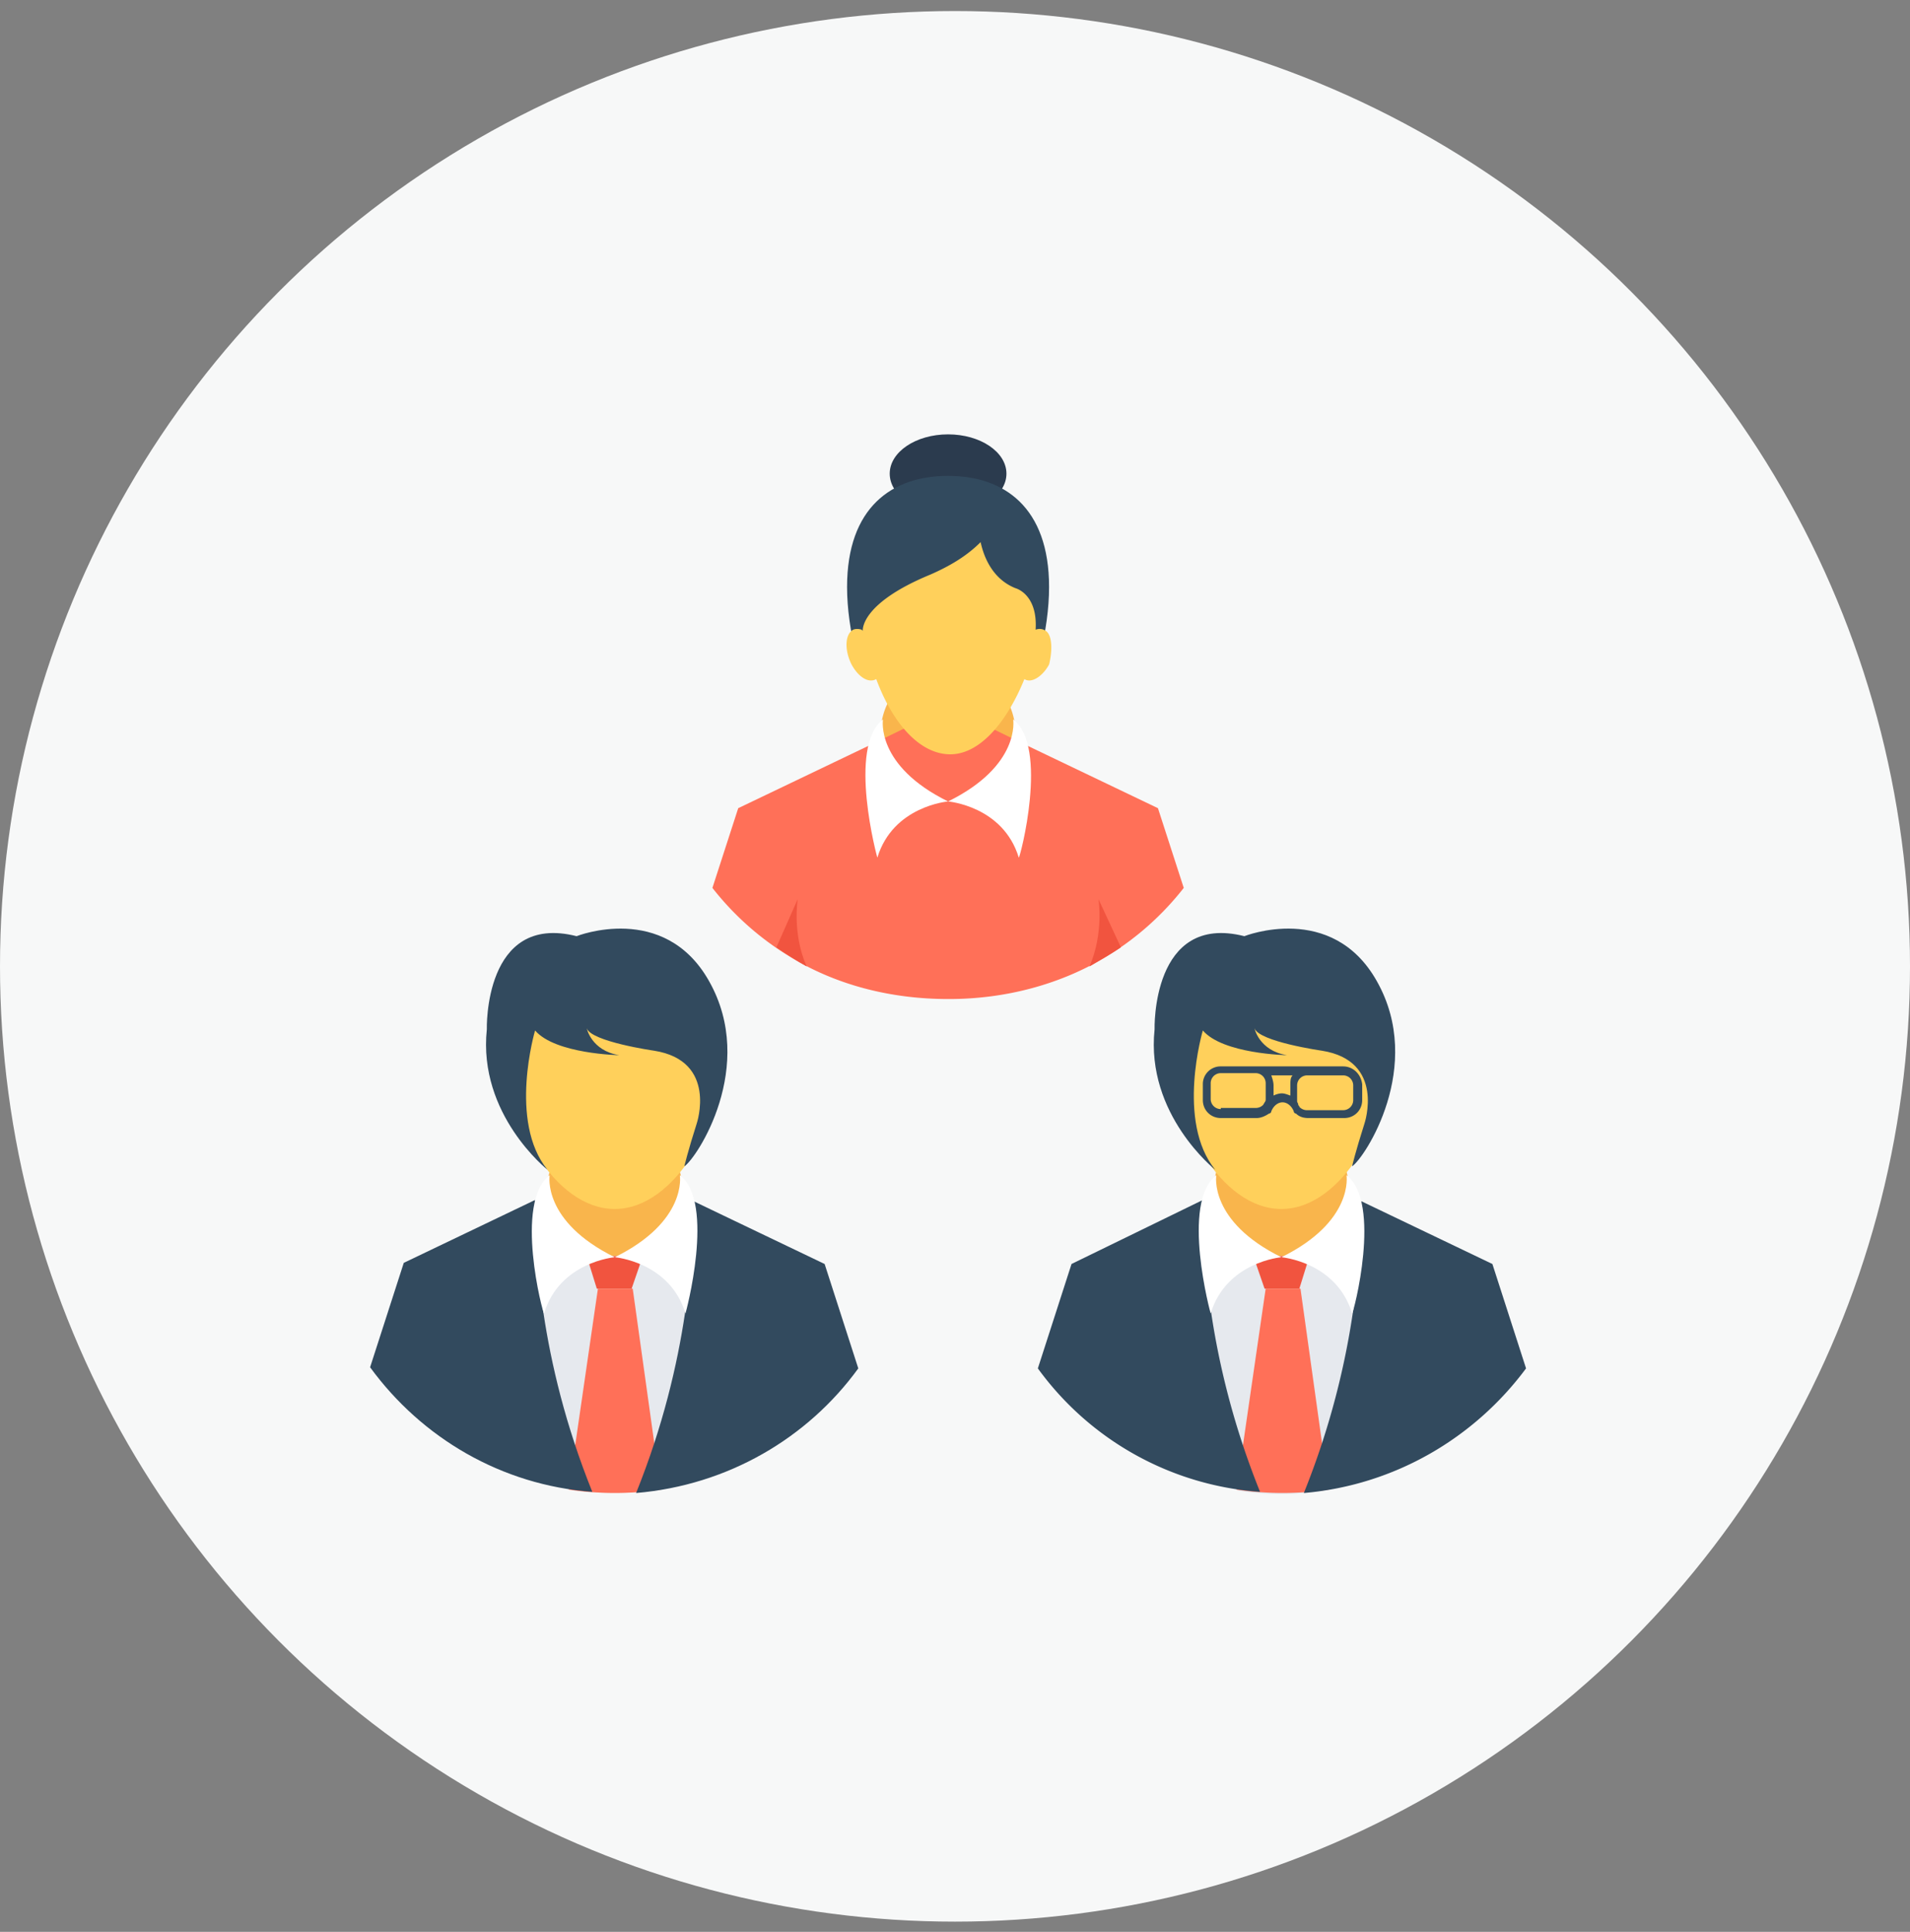 <svg xmlns="http://www.w3.org/2000/svg" width="90" height="91" viewBox="0 0 90 91">
    <rect x="0" y="0" width="90" height="91" fill="#808080" stroke="none"/>
    <g fill="none" fill-rule="nonzero" transform="translate(0 .52)">
        <circle cx="45" cy="45" r="45" fill="#F7F8F8"/>
        <g transform="translate(17.25 19.5)">
            <path fill="#E6E9EE" d="M43.13 34.761l-4.918 2.38v9.995l2.855 3.067a12.866 12.866 0 0 0 4.02 0l2.855-3.067V37.088l-4.812-2.327z"/>
            <circle cx="43.13" cy="35.978" r="3.173" fill="#F9B54C"/>
            <path fill="#F1543F" d="M44.452 39.15h-2.644l.529 1.534h1.639z"/>
            <path fill="#FF7058" d="M41.015 50.15a14.955 14.955 0 0 0 4.336 0l-1.322-9.466h-1.64l-1.374 9.466z"/>
            <g fill="#324A5E">
                <path d="M54.658 44.439l-1.586-4.918-6.187-2.962c0 2.116-.16 7.457-2.697 13.75 4.283-.37 8.038-2.592 10.47-5.87zM42.125 50.256c-2.538-6.293-2.697-11.581-2.697-13.75l-6.187 3.015-1.587 4.918a14.174 14.174 0 0 0 10.471 5.817z"/>
            </g>
            <g fill="#FFF">
                <path d="M46.197 35.343s.37 2.168-3.067 3.86c0 0 2.591.212 3.331 2.644.053.053 1.428-5.235-.264-6.504zM40.063 35.343s-.37 2.168 3.067 3.86c0 0-2.591.212-3.332 2.644 0 .053-1.428-5.235.265-6.504z"/>
            </g>
            <path fill="#FFD05B" d="M48.26 29.42c0 3.332-2.274 7.51-5.13 7.51S38 32.804 38 29.42c0-3.384 2.274-4.653 5.13-4.653s5.13 1.322 5.13 4.653z"/>
            <path fill="#324A5E" d="M41.385 24.079s4.125-1.64 6.24 2.115c2.274 4.02-.582 8.356-1.164 8.726 0 0 .16-.688.582-2.01 0 0 1.005-2.961-2.01-3.437 0 0-2.96-.423-3.172-1.058 0 0 .211 1.058 1.533 1.27 0 0-3.014-.053-3.966-1.164 0 0-1.27 4.284.582 6.558 0 0-3.279-2.592-2.856-6.61 0 0-.158-5.5 4.23-4.39z"/>
            <path fill="#E6E9EE" d="M11.718 34.761L6.8 37.088v9.995l2.855 3.067a12.866 12.866 0 0 0 4.02 0l2.855-3.067v-9.995l-4.812-2.327z"/>
            <circle cx="11.718" cy="35.978" r="3.173" fill="#F9B54C"/>
            <path fill="#F1543F" d="M13.04 39.15h-2.644l.476 1.534h1.64z"/>
            <path fill="#FF7058" d="M9.55 50.15a14.955 14.955 0 0 0 4.336 0l-1.322-9.466h-1.64L9.55 50.15z"/>
            <g fill="#324A5E">
                <path d="M23.193 44.439l-1.586-4.918-6.187-2.962c0 2.116-.16 7.457-2.697 13.75 4.336-.37 8.09-2.592 10.47-5.87zM10.66 50.256c-2.538-6.293-2.697-11.581-2.697-13.75l-6.187 2.962-1.587 4.918c2.433 3.331 6.188 5.552 10.471 5.87z"/>
            </g>
            <g fill="#FFF">
                <path d="M14.785 35.343s.37 2.168-3.067 3.86c0 0 2.591.212 3.331 2.644 0 .053 1.428-5.235-.264-6.504zM8.65 35.343s-.37 2.168 3.068 3.86c0 0-2.591.212-3.332 2.644-.053.053-1.428-5.235.265-6.504z"/>
            </g>
            <path fill="#FFD05B" d="M16.847 29.42c0 3.332-2.274 7.51-5.13 7.51-2.855 0-5.129-4.125-5.129-7.51 0-3.384 2.274-4.653 5.13-4.653 2.803 0 5.13 1.322 5.13 4.653z"/>
            <path fill="#324A5E" d="M9.92 24.079s4.125-1.64 6.24 2.115c2.274 4.02-.582 8.356-1.163 8.726 0 0 .158-.688.581-2.01 0 0 1.005-2.961-2.01-3.437 0 0-2.96-.423-3.172-1.058 0 0 .211 1.058 1.533 1.27 0 0-3.014-.053-3.966-1.164 0 0-1.269 4.284.582 6.558 0 0-3.279-2.592-2.856-6.61 0 0-.158-5.5 4.23-4.39z"/>
            <ellipse cx="27.424" cy="2.292" fill="#2B3B4E" rx="2.75" ry="1.851"/>
            <path fill="#324A5E" d="M31.76 10.806c.265-1.058.423-2.169.423-3.173 0-3.755-2.115-5.236-4.76-5.236-2.643 0-4.759 1.481-4.759 5.236 0 1.004.16 2.115.424 3.173h8.672z"/>
            <circle cx="27.424" cy="14.507" r="3.173" fill="#F9B54C"/>
            <path fill="#FF7058" d="M37.313 18.05l-6.187-2.96-3.702-1.799-3.702 1.798-6.187 2.961-1.216 3.755a13.52 13.52 0 0 0 3.543 3.173c2.274 1.428 4.918 2.062 7.562 2.062h.053c2.644 0 5.288-.687 7.509-2.062a13.52 13.52 0 0 0 3.543-3.173l-1.216-3.755z"/>
            <g fill="#FFF">
                <path d="M30.491 13.873s.37 2.168-3.067 3.86c0 0 2.591.212 3.331 2.644.053.053 1.428-5.235-.264-6.504zM24.357 13.873s-.37 2.168 3.067 3.86c0 0-2.591.212-3.332 2.644 0 .053-1.428-5.235.265-6.504z"/>
            </g>
            <path fill="#FFD05B" d="M32.025 9.695a.514.514 0 0 0-.476-.053c.105-1.692-.952-1.956-.952-1.956-1.058-.424-1.48-1.428-1.64-2.169-.476.476-1.163 1.005-2.38 1.534-3.33 1.375-3.172 2.644-3.172 2.644l-.053-.053c-.159-.053-.37-.053-.476.053-.317.264-.317.952 0 1.587.317.581.793.899 1.163.687.74 2.01 2.01 3.543 3.49 3.543 1.428 0 2.698-1.586 3.49-3.543.318.212.847-.106 1.164-.687.159-.635.159-1.375-.158-1.587z"/>
            <g fill="#F1543F">
                <path d="M35.568 24.608l-1.058-2.274s.264 1.586-.423 3.173c.529-.317 1.005-.582 1.48-.9zM19.333 24.608c.476.317.952.634 1.428.899-.688-1.534-.423-3.173-.423-3.173l-1.005 2.274z"/>
            </g>
            <path fill="#324A5E" d="M46.038 30.213H40.274a.835.835 0 0 0-.846.846v.74c0 .477.37.847.846.847h1.692c.212 0 .424-.106.582-.212a.114.114 0 0 0 .106-.105c.106-.265.317-.423.529-.423.211 0 .423.158.529.423 0 .053.052.105.105.105.159.16.37.212.582.212h1.692c.476 0 .846-.37.846-.846v-.74c-.052-.476-.423-.847-.899-.847zm-5.764 2.01a.474.474 0 0 1-.476-.476v-.74c0-.265.212-.476.476-.476h1.64c.264 0 .476.211.476.476v.74c0 .053 0 .106-.053.159 0 .052-.053.052-.053.105a.48.48 0 0 1-.37.159h-1.64v.053zm2.856-.74a.98.98 0 0 0-.37.105v-.476c0-.158-.053-.317-.106-.476h1.005c-.106.106-.106.265-.106.476v.476c-.159-.053-.264-.105-.423-.105zm3.384.317a.474.474 0 0 1-.476.476h-1.692a.48.48 0 0 1-.37-.159c0-.053-.053-.053-.053-.106s-.053-.105-.053-.158v-.74c0-.265.212-.477.476-.477h1.692c.265 0 .476.212.476.476v.688z"/>
        </g>
    </g>
</svg>
